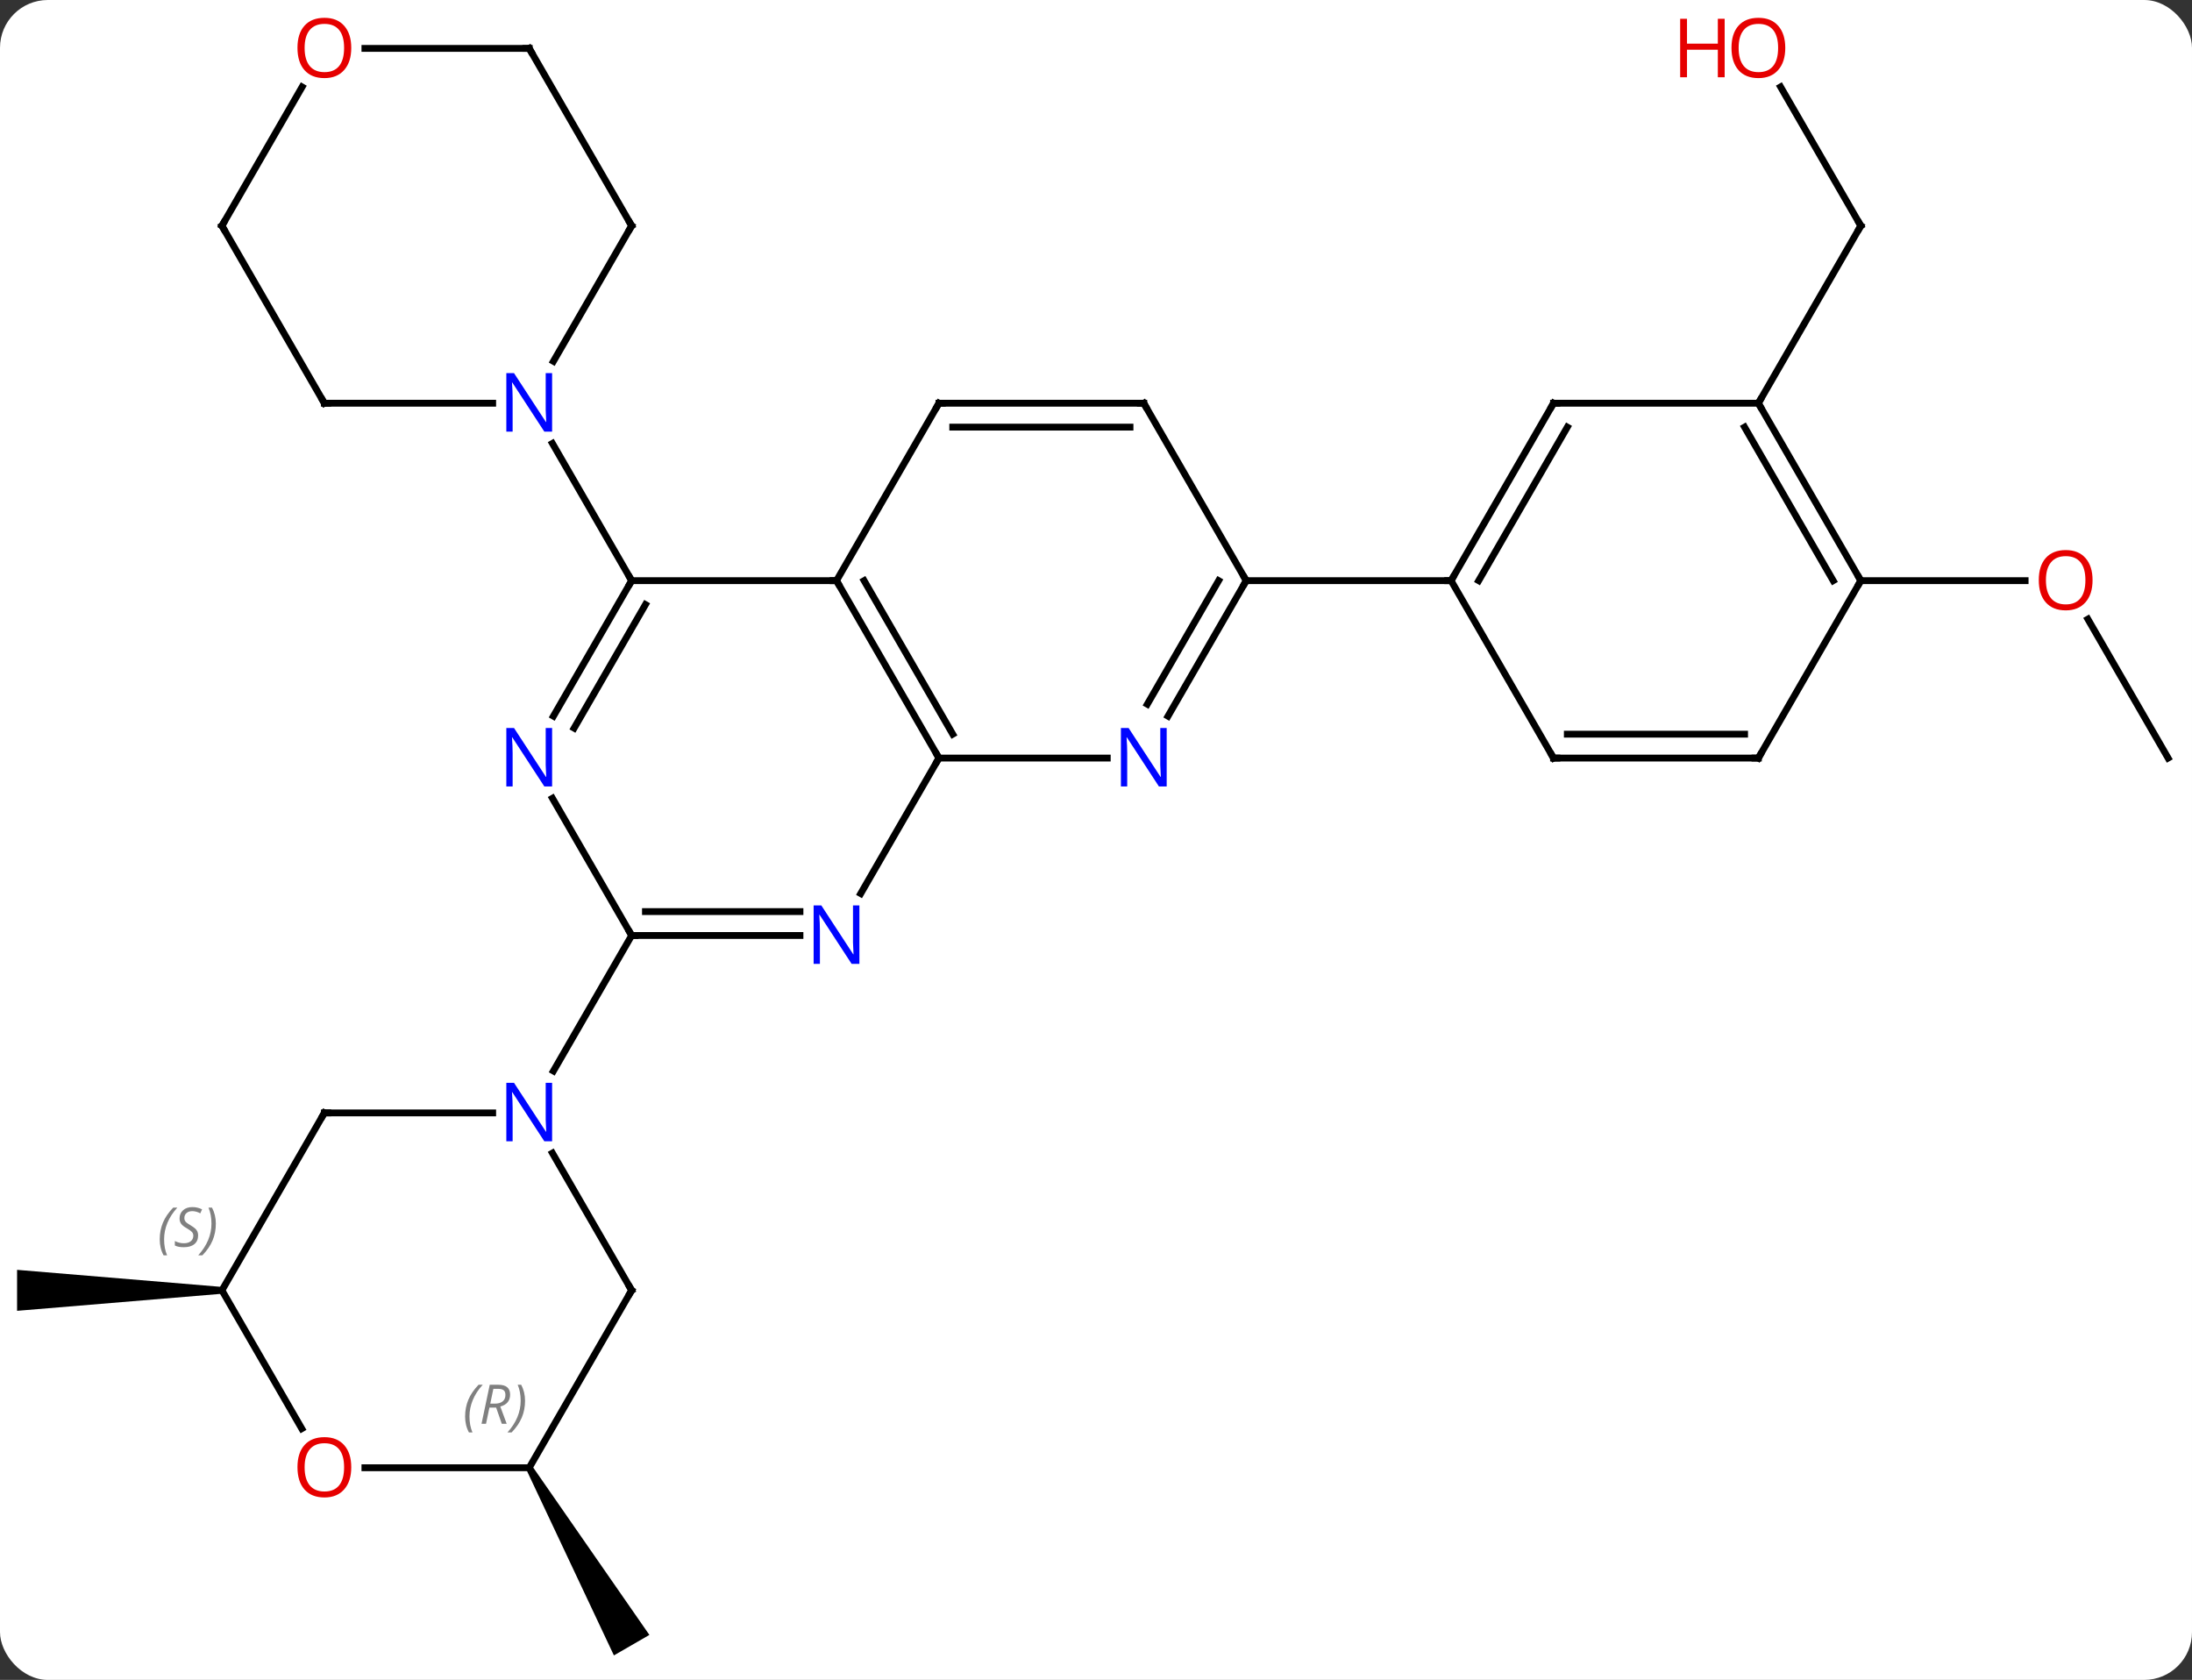<svg width="321" viewBox="0 0 321 246" style="fill-opacity:1; color-rendering:auto; color-interpolation:auto; text-rendering:auto; stroke:black; stroke-linecap:square; stroke-miterlimit:10; shape-rendering:auto; stroke-opacity:1; fill:black; stroke-dasharray:none; font-weight:normal; stroke-width:1; font-family:'Open Sans'; font-style:normal; stroke-linejoin:miter; font-size:12; stroke-dashoffset:0; image-rendering:auto;" height="246" class="cas-substance-image" xmlns:xlink="http://www.w3.org/1999/xlink" xmlns="http://www.w3.org/2000/svg"><rect x="0" y="0" width="321" height="246" fill="#333333" stroke="none"/><svg class="cas-substance-single-component"><rect y="0" x="0" width="321" stroke="none" ry="7" rx="7" height="246" fill="white" class="cas-substance-group"/><svg y="0" x="0" width="321" viewBox="0 0 321 246" style="fill:black;" height="246" class="cas-substance-single-component-image"><svg><g><g transform="translate(160,124)" style="text-rendering:geometricPrecision; color-rendering:optimizeQuality; color-interpolation:linearRGB; stroke-linecap:butt; image-rendering:optimizeQuality;"><path style="stroke:none;" d="M-127.5 64.453 L-127.5 65.453 L-157.5 67.953 L-157.5 61.953 Z"/><path style="stroke:none;" d="M-82.933 91.183 L-82.067 90.683 L-64.902 115.413 L-70.098 118.413 Z"/><line y2="-111.277" y1="-90.933" x2="100.754" x1="112.5" style="fill:none;"/><line y2="-64.953" y1="-90.933" x2="97.5" x1="112.5" style="fill:none;"/><line y2="-12.99" y1="-33.334" x2="157.5" x1="145.754" style="fill:none;"/><line y2="-38.97" y1="-38.97" x2="112.5" x1="136.562" style="fill:none;"/><line y2="-38.97" y1="-38.97" x2="-67.5" x1="-37.5" style="fill:none;"/><line y2="-12.99" y1="-38.97" x2="-22.5" x1="-37.5" style="fill:none;"/><line y2="-16.49" y1="-38.97" x2="-20.479" x1="-33.459" style="fill:none;"/><line y2="-64.953" y1="-38.97" x2="-22.5" x1="-37.5" style="fill:none;"/><line y2="-19.128" y1="-38.97" x2="-78.956" x1="-67.5" style="fill:none;"/><line y2="-17.378" y1="-35.47" x2="-75.925" x1="-65.479" style="fill:none;"/><line y2="-59.065" y1="-38.97" x2="-79.101" x1="-67.5" style="fill:none;"/><line y2="6.852" y1="-12.99" x2="-33.956" x1="-22.5" style="fill:none;"/><line y2="-12.99" y1="-12.99" x2="2.148" x1="-22.5" style="fill:none;"/><line y2="-64.953" y1="-64.953" x2="7.5" x1="-22.5" style="fill:none;"/><line y2="-61.453" y1="-61.453" x2="5.479" x1="-20.479" style="fill:none;"/><line y2="12.99" y1="-7.102" x2="-67.5" x1="-79.1" style="fill:none;"/><line y2="12.99" y1="12.99" x2="-67.5" x1="-42.852" style="fill:none;"/><line y2="9.49" y1="9.49" x2="-65.479" x1="-42.852" style="fill:none;"/><line y2="-38.97" y1="-19.128" x2="22.5" x1="11.044" style="fill:none;"/><line y2="-38.97" y1="-20.878" x2="18.459" x1="8.013" style="fill:none;"/><line y2="-38.97" y1="-64.953" x2="22.5" x1="7.5" style="fill:none;"/><line y2="32.832" y1="12.99" x2="-78.956" x1="-67.5" style="fill:none;"/><line y2="-38.97" y1="-38.97" x2="52.5" x1="22.5" style="fill:none;"/><line y2="-64.953" y1="-64.953" x2="-112.5" x1="-87.852" style="fill:none;"/><line y2="-90.933" y1="-71.091" x2="-67.5" x1="-78.956" style="fill:none;"/><line y2="-90.933" y1="-64.953" x2="-127.5" x1="-112.5" style="fill:none;"/><line y2="-116.913" y1="-90.933" x2="-82.5" x1="-67.5" style="fill:none;"/><line y2="-111.265" y1="-90.933" x2="-115.761" x1="-127.5" style="fill:none;"/><line y2="-116.913" y1="-116.913" x2="-106.562" x1="-82.5" style="fill:none;"/><line y2="38.97" y1="38.97" x2="-112.5" x1="-87.852" style="fill:none;"/><line y2="64.953" y1="44.858" x2="-67.5" x1="-79.101" style="fill:none;"/><line y2="64.953" y1="38.97" x2="-127.5" x1="-112.5" style="fill:none;"/><line y2="90.933" y1="64.953" x2="-82.5" x1="-67.5" style="fill:none;"/><line y2="85.205" y1="64.953" x2="-115.807" x1="-127.5" style="fill:none;"/><line y2="90.933" y1="90.933" x2="-106.562" x1="-82.5" style="fill:none;"/><line y2="-64.953" y1="-38.97" x2="67.5" x1="52.5" style="fill:none;"/><line y2="-61.453" y1="-38.97" x2="69.521" x1="56.541" style="fill:none;"/><line y2="-12.99" y1="-38.97" x2="67.5" x1="52.5" style="fill:none;"/><line y2="-64.953" y1="-64.953" x2="97.5" x1="67.5" style="fill:none;"/><line y2="-12.99" y1="-12.99" x2="97.5" x1="67.5" style="fill:none;"/><line y2="-16.49" y1="-16.49" x2="95.479" x1="69.521" style="fill:none;"/><line y2="-38.97" y1="-64.953" x2="112.5" x1="97.5" style="fill:none;"/><line y2="-38.97" y1="-61.453" x2="108.459" x1="95.479" style="fill:none;"/><line y2="-38.97" y1="-12.99" x2="112.5" x1="97.5" style="fill:none;"/><path style="fill:none; stroke-miterlimit:5;" d="M112.25 -91.366 L112.5 -90.933 L112.25 -90.5"/></g><g transform="translate(160,124)" style="stroke-linecap:butt; fill:rgb(230,0,0); text-rendering:geometricPrecision; color-rendering:optimizeQuality; image-rendering:optimizeQuality; font-family:'Open Sans'; stroke:rgb(230,0,0); color-interpolation:linearRGB; stroke-miterlimit:5;"><path style="stroke:none;" d="M101.438 -116.983 Q101.438 -114.921 100.398 -113.741 Q99.359 -112.561 97.516 -112.561 Q95.625 -112.561 94.594 -113.725 Q93.562 -114.89 93.562 -116.999 Q93.562 -119.093 94.594 -120.241 Q95.625 -121.39 97.516 -121.39 Q99.375 -121.39 100.406 -120.218 Q101.438 -119.046 101.438 -116.983 ZM94.609 -116.983 Q94.609 -115.249 95.352 -114.343 Q96.094 -113.436 97.516 -113.436 Q98.938 -113.436 99.664 -114.335 Q100.391 -115.233 100.391 -116.983 Q100.391 -118.718 99.664 -119.608 Q98.938 -120.499 97.516 -120.499 Q96.094 -120.499 95.352 -119.6 Q94.609 -118.702 94.609 -116.983 Z"/><path style="stroke:none;" d="M92.562 -112.686 L91.562 -112.686 L91.562 -116.718 L87.047 -116.718 L87.047 -112.686 L86.047 -112.686 L86.047 -121.249 L87.047 -121.249 L87.047 -117.608 L91.562 -117.608 L91.562 -121.249 L92.562 -121.249 L92.562 -112.686 Z"/><path style="stroke:none;" d="M146.438 -39.04 Q146.438 -36.978 145.398 -35.798 Q144.359 -34.618 142.516 -34.618 Q140.625 -34.618 139.594 -35.782 Q138.562 -36.947 138.562 -39.056 Q138.562 -41.15 139.594 -42.298 Q140.625 -43.447 142.516 -43.447 Q144.375 -43.447 145.406 -42.275 Q146.438 -41.103 146.438 -39.04 ZM139.609 -39.04 Q139.609 -37.306 140.352 -36.4 Q141.094 -35.493 142.516 -35.493 Q143.938 -35.493 144.664 -36.392 Q145.391 -37.29 145.391 -39.04 Q145.391 -40.775 144.664 -41.665 Q143.938 -42.556 142.516 -42.556 Q141.094 -42.556 140.352 -41.657 Q139.609 -40.759 139.609 -39.04 Z"/><path style="fill:none; stroke:black;" d="M-37.25 -38.537 L-37.5 -38.97 L-38 -38.97"/><path style="fill:none; stroke:black;" d="M-67.75 -38.537 L-67.5 -38.97 L-67.75 -39.403"/><path style="fill:none; stroke:black;" d="M-22.75 -13.423 L-22.5 -12.99 L-22.75 -12.557"/><path style="fill:none; stroke:black;" d="M-22.75 -64.52 L-22.5 -64.953 L-22 -64.953"/><path style="fill:rgb(0,5,255); stroke:none;" d="M-79.148 -8.834 L-80.289 -8.834 L-84.977 -16.021 L-85.023 -16.021 Q-84.93 -14.756 -84.93 -13.709 L-84.93 -8.834 L-85.852 -8.834 L-85.852 -17.396 L-84.727 -17.396 L-80.055 -10.24 L-80.008 -10.24 Q-80.008 -10.396 -80.055 -11.256 Q-80.102 -12.115 -80.086 -12.49 L-80.086 -17.396 L-79.148 -17.396 L-79.148 -8.834 Z"/><path style="fill:rgb(0,5,255); stroke:none;" d="M-34.148 17.146 L-35.289 17.146 L-39.977 9.959 L-40.023 9.959 Q-39.93 11.224 -39.93 12.271 L-39.93 17.146 L-40.852 17.146 L-40.852 8.584 L-39.727 8.584 L-35.055 15.74 L-35.008 15.74 Q-35.008 15.584 -35.055 14.724 Q-35.102 13.865 -35.086 13.49 L-35.086 8.584 L-34.148 8.584 L-34.148 17.146 Z"/><path style="fill:rgb(0,5,255); stroke:none;" d="M10.852 -8.834 L9.711 -8.834 L5.023 -16.021 L4.977 -16.021 Q5.07 -14.756 5.07 -13.709 L5.07 -8.834 L4.148 -8.834 L4.148 -17.396 L5.273 -17.396 L9.945 -10.24 L9.992 -10.24 Q9.992 -10.396 9.945 -11.256 Q9.898 -12.115 9.914 -12.49 L9.914 -17.396 L10.852 -17.396 L10.852 -8.834 Z"/><path style="fill:none; stroke:black;" d="M7 -64.953 L7.5 -64.953 L7.75 -64.52"/><path style="fill:none; stroke:black;" d="M-67 12.99 L-67.5 12.99 L-67.75 12.557"/><path style="fill:none; stroke:black;" d="M22.25 -38.537 L22.5 -38.97 L22.25 -39.403"/><path style="fill:rgb(0,5,255); stroke:none;" d="M-79.148 -60.797 L-80.289 -60.797 L-84.977 -67.984 L-85.023 -67.984 Q-84.93 -66.719 -84.93 -65.672 L-84.93 -60.797 L-85.852 -60.797 L-85.852 -69.359 L-84.727 -69.359 L-80.055 -62.203 L-80.008 -62.203 Q-80.008 -62.359 -80.055 -63.219 Q-80.102 -64.078 -80.086 -64.453 L-80.086 -69.359 L-79.148 -69.359 L-79.148 -60.797 Z"/><path style="fill:none; stroke:black;" d="M-112 -64.953 L-112.5 -64.953 L-112.75 -65.386"/><path style="fill:none; stroke:black;" d="M-67.75 -90.5 L-67.5 -90.933 L-67.75 -91.366"/><path style="fill:none; stroke:black;" d="M-127.25 -90.5 L-127.5 -90.933 L-127.25 -91.366"/><path style="fill:none; stroke:black;" d="M-82.25 -116.48 L-82.5 -116.913 L-83 -116.913"/><path style="stroke:none;" d="M-108.562 -116.983 Q-108.562 -114.921 -109.602 -113.741 Q-110.641 -112.561 -112.484 -112.561 Q-114.375 -112.561 -115.406 -113.725 Q-116.438 -114.89 -116.438 -116.999 Q-116.438 -119.093 -115.406 -120.241 Q-114.375 -121.39 -112.484 -121.39 Q-110.625 -121.39 -109.594 -120.218 Q-108.562 -119.046 -108.562 -116.983 ZM-115.391 -116.983 Q-115.391 -115.249 -114.648 -114.343 Q-113.906 -113.436 -112.484 -113.436 Q-111.062 -113.436 -110.336 -114.335 Q-109.609 -115.233 -109.609 -116.983 Q-109.609 -118.718 -110.336 -119.608 Q-111.062 -120.499 -112.484 -120.499 Q-113.906 -120.499 -114.648 -119.6 Q-115.391 -118.702 -115.391 -116.983 Z"/><path style="fill:rgb(0,5,255); stroke:none;" d="M-79.148 43.126 L-80.289 43.126 L-84.977 35.939 L-85.023 35.939 Q-84.93 37.204 -84.93 38.251 L-84.93 43.126 L-85.852 43.126 L-85.852 34.564 L-84.727 34.564 L-80.055 41.72 L-80.008 41.72 Q-80.008 41.564 -80.055 40.704 Q-80.102 39.845 -80.086 39.47 L-80.086 34.564 L-79.148 34.564 L-79.148 43.126 Z"/><path style="fill:none; stroke:black;" d="M-112 38.97 L-112.5 38.97 L-112.75 39.403"/><path style="fill:none; stroke:black;" d="M-67.75 64.52 L-67.5 64.953 L-67.75 65.386"/></g><g transform="translate(160,124)" style="stroke-linecap:butt; font-size:8.4px; fill:gray; text-rendering:geometricPrecision; image-rendering:optimizeQuality; color-rendering:optimizeQuality; font-family:'Open Sans'; font-style:italic; stroke:gray; color-interpolation:linearRGB; stroke-miterlimit:5;"><path style="stroke:none;" d="M-136.609 57.496 Q-136.609 56.168 -136.14 55.043 Q-135.671 53.918 -134.64 52.84 L-134.031 52.84 Q-135 53.902 -135.484 55.074 Q-135.968 56.246 -135.968 57.48 Q-135.968 58.809 -135.531 59.824 L-136.046 59.824 Q-136.609 58.793 -136.609 57.496 ZM-130.986 56.902 Q-130.986 57.73 -131.533 58.184 Q-132.08 58.637 -133.08 58.637 Q-133.486 58.637 -133.799 58.582 Q-134.111 58.527 -134.393 58.387 L-134.393 57.73 Q-133.768 58.059 -133.065 58.059 Q-132.44 58.059 -132.065 57.762 Q-131.69 57.465 -131.69 56.949 Q-131.69 56.637 -131.893 56.41 Q-132.096 56.184 -132.658 55.855 Q-133.252 55.527 -133.479 55.199 Q-133.705 54.871 -133.705 54.418 Q-133.705 53.684 -133.19 53.223 Q-132.674 52.762 -131.83 52.762 Q-131.455 52.762 -131.119 52.84 Q-130.783 52.918 -130.408 53.09 L-130.674 53.684 Q-130.924 53.527 -131.244 53.441 Q-131.565 53.355 -131.83 53.355 Q-132.361 53.355 -132.682 53.629 Q-133.002 53.902 -133.002 54.371 Q-133.002 54.574 -132.932 54.723 Q-132.861 54.871 -132.721 55.004 Q-132.58 55.137 -132.158 55.387 Q-131.596 55.73 -131.393 55.926 Q-131.19 56.121 -131.088 56.355 Q-130.986 56.59 -130.986 56.902 ZM-128.392 55.184 Q-128.392 56.512 -128.869 57.645 Q-129.345 58.777 -130.361 59.824 L-130.97 59.824 Q-129.032 57.668 -129.032 55.184 Q-129.032 53.855 -129.47 52.84 L-128.954 52.84 Q-128.392 53.902 -128.392 55.184 Z"/><path style="stroke:none;" d="M-91.888 83.437 Q-91.888 82.109 -91.42 80.984 Q-90.951 79.859 -89.92 78.78 L-89.31 78.78 Q-90.279 79.843 -90.763 81.015 Q-91.248 82.187 -91.248 83.421 Q-91.248 84.749 -90.81 85.765 L-91.326 85.765 Q-91.888 84.734 -91.888 83.437 ZM-88.328 82.124 L-88.828 84.499 L-89.485 84.499 L-88.281 78.78 L-87.031 78.78 Q-85.297 78.78 -85.297 80.218 Q-85.297 81.577 -86.735 81.968 L-85.797 84.499 L-86.516 84.499 L-87.344 82.124 L-88.328 82.124 ZM-87.75 79.374 Q-88.141 81.296 -88.203 81.546 L-87.547 81.546 Q-86.797 81.546 -86.391 81.218 Q-85.985 80.89 -85.985 80.265 Q-85.985 79.796 -86.242 79.585 Q-86.5 79.374 -87.094 79.374 L-87.75 79.374 ZM-83.111 81.124 Q-83.111 82.452 -83.588 83.585 Q-84.064 84.718 -85.08 85.765 L-85.689 85.765 Q-83.752 83.609 -83.752 81.124 Q-83.752 79.796 -84.189 78.78 L-83.674 78.78 Q-83.111 79.843 -83.111 81.124 Z"/></g><g transform="translate(160,124)" style="stroke-linecap:butt; fill:rgb(230,0,0); text-rendering:geometricPrecision; color-rendering:optimizeQuality; image-rendering:optimizeQuality; font-family:'Open Sans'; stroke:rgb(230,0,0); color-interpolation:linearRGB; stroke-miterlimit:5;"><path style="stroke:none;" d="M-108.562 90.863 Q-108.562 92.925 -109.602 94.105 Q-110.641 95.285 -112.484 95.285 Q-114.375 95.285 -115.406 94.121 Q-116.438 92.956 -116.438 90.847 Q-116.438 88.753 -115.406 87.605 Q-114.375 86.456 -112.484 86.456 Q-110.625 86.456 -109.594 87.628 Q-108.562 88.8 -108.562 90.863 ZM-115.391 90.863 Q-115.391 92.597 -114.648 93.503 Q-113.906 94.41 -112.484 94.41 Q-111.062 94.41 -110.336 93.511 Q-109.609 92.613 -109.609 90.863 Q-109.609 89.128 -110.336 88.238 Q-111.062 87.347 -112.484 87.347 Q-113.906 87.347 -114.648 88.246 Q-115.391 89.144 -115.391 90.863 Z"/><path style="fill:none; stroke:black;" d="M52.75 -39.403 L52.5 -38.97 L52 -38.97"/><path style="fill:none; stroke:black;" d="M67.25 -64.52 L67.5 -64.953 L68 -64.953"/><path style="fill:none; stroke:black;" d="M67.25 -13.423 L67.5 -12.99 L68 -12.99"/><path style="fill:none; stroke:black;" d="M97.75 -64.52 L97.5 -64.953 L97.75 -65.386"/><path style="fill:none; stroke:black;" d="M97 -12.99 L97.5 -12.99 L97.75 -13.423"/><path style="fill:none; stroke:black;" d="M112.25 -39.403 L112.5 -38.97 L112.25 -38.537"/></g></g></svg></svg></svg></svg>